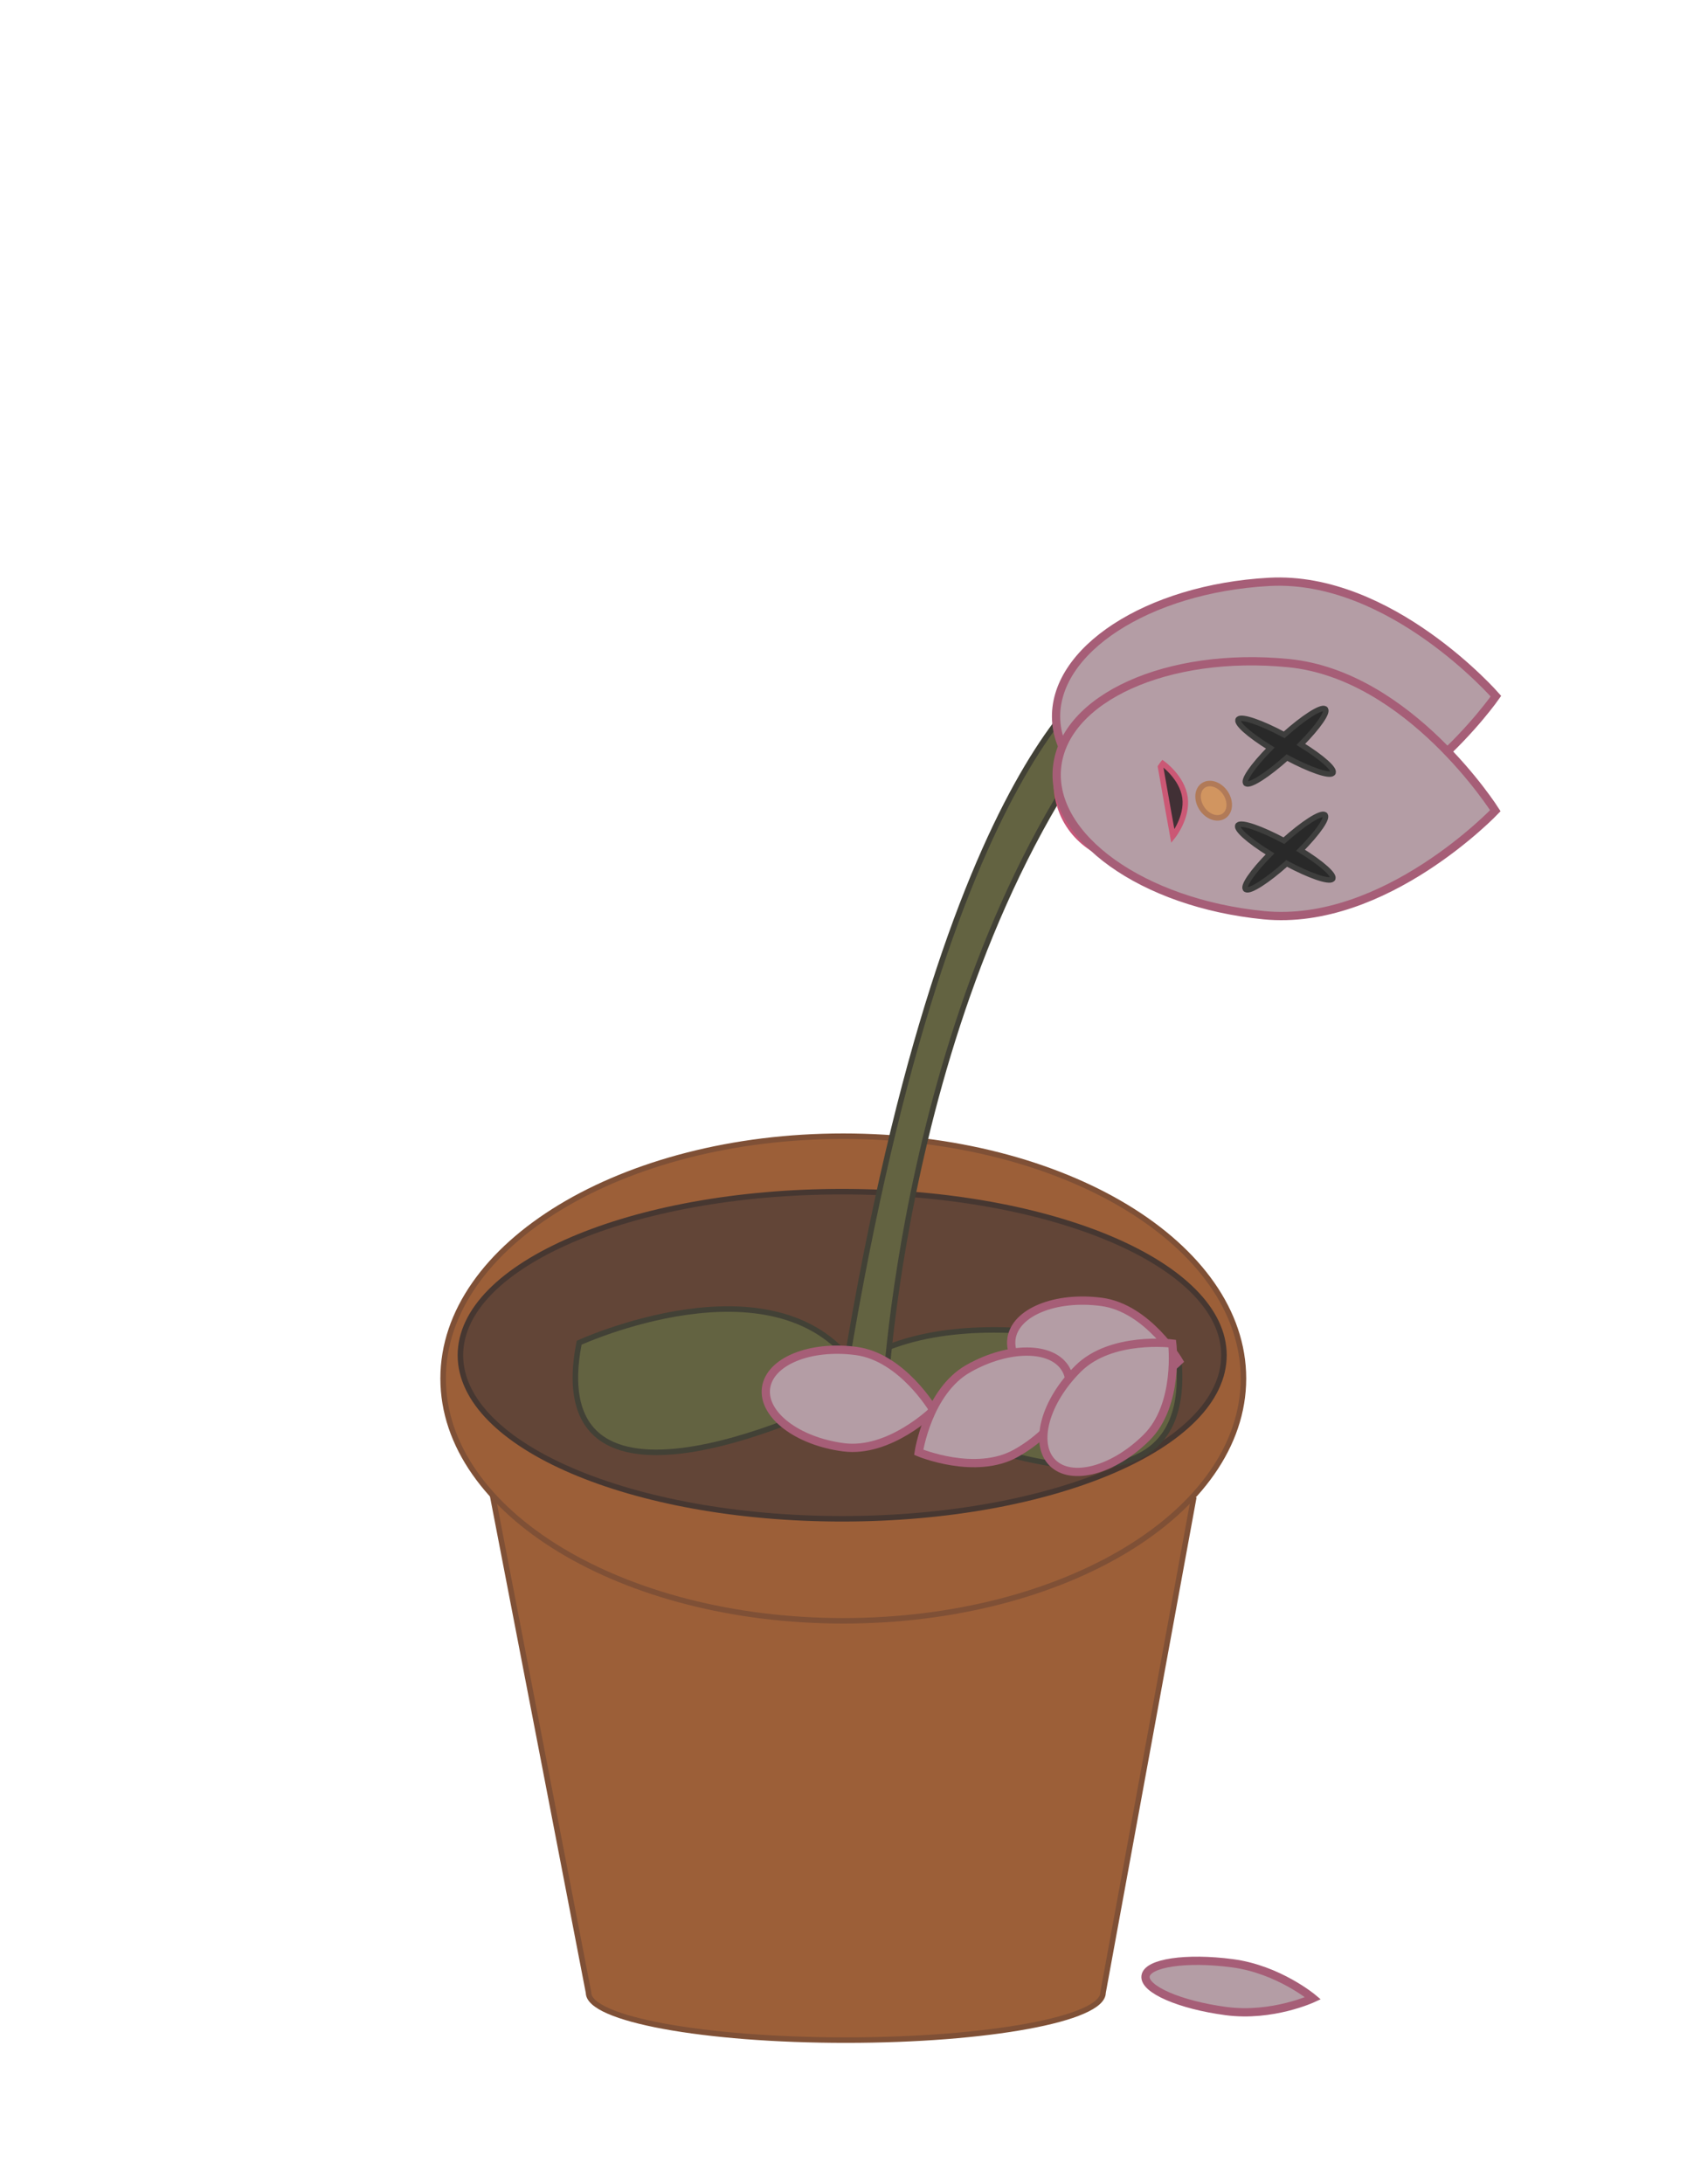 <?xml version="1.0" encoding="UTF-8" standalone="no"?>
<svg
   xmlns:dc="http://purl.org/dc/elements/1.1/"
   xmlns:cc="http://creativecommons.org/ns#"
   xmlns:rdf="http://www.w3.org/1999/02/22-rdf-syntax-ns#"
   xmlns:svg="http://www.w3.org/2000/svg"
   xmlns="http://www.w3.org/2000/svg"
   viewBox="0 0 816 1056"
   height="1056"
   width="816"
   xml:space="preserve"
   id="svg2"
   version="1.1"><defs
     id="defs6"><clipPath
       id="clipPath18"
       clipPathUnits="userSpaceOnUse"><path
         id="path16"
         d="M 0,792 H 612 V 0 H 0 Z" /></clipPath></defs><g
     transform="matrix(1.333,0,0,-1.333,0,1056)"
     id="g10"><g
       id="g12"><g
         clip-path="url(#clipPath18)"
         id="g14"><g
           transform="translate(178.721,249.895)"
           id="g20"><path
             id="path22"
             style="fill:#9c5f38;fill-opacity:1;fill-rule:nonzero;stroke:none"
             d="m 0,0 34.843,-180.448 c 0,-9.494 41.79,-17.19 93.342,-17.19 51.552,0 93.342,7.696 93.342,17.19 l 32.741,178.642 z" /></g><g
           transform="translate(178.721,249.895)"
           id="g24"><path
             id="path26"
             style="fill:none;stroke:#7f5036;stroke-width:2;stroke-linecap:butt;stroke-linejoin:miter;stroke-miterlimit:10;stroke-dasharray:none;stroke-opacity:1"
             d="m 0,0 34.843,-180.448 c 0,-9.494 41.79,-17.19 93.342,-17.19 51.552,0 93.342,7.696 93.342,17.19 l 32.741,178.642 z" /></g><g
           transform="translate(451.206,292.222)"
           id="g28"><path
             id="path30"
             style="fill:#9c5f38;fill-opacity:1;fill-rule:nonzero;stroke:none"
             d="m 0,0 c 0,-48.538 -65.011,-87.886 -145.206,-87.886 -80.194,0 -145.205,39.348 -145.205,87.886 0,48.538 65.011,87.886 145.205,87.886 C -65.011,87.886 0,48.538 0,0" /></g><g
           transform="translate(451.206,292.222)"
           id="g32"><path
             id="path34"
             style="fill:none;stroke:#7f5036;stroke-width:2;stroke-linecap:butt;stroke-linejoin:miter;stroke-miterlimit:10;stroke-dasharray:none;stroke-opacity:1"
             d="m 0,0 c 0,-48.538 -65.011,-87.886 -145.206,-87.886 -80.194,0 -145.205,39.348 -145.205,87.886 0,48.538 65.011,87.886 145.205,87.886 C -65.011,87.886 0,48.538 0,0 Z" /></g><g
           transform="translate(444.13,300.662)"
           id="g36"><path
             id="path38"
             style="fill:#624537;fill-opacity:1;fill-rule:nonzero;stroke:none"
             d="m 0,0 c 0,-32.763 -62.023,-59.323 -138.532,-59.323 -76.51,0 -138.533,26.56 -138.533,59.323 0,32.763 62.023,59.323 138.533,59.323 C -62.023,59.323 0,32.763 0,0" /></g><g
           transform="translate(444.13,300.662)"
           id="g40"><path
             id="path42"
             style="fill:none;stroke:#463731;stroke-width:2;stroke-linecap:butt;stroke-linejoin:miter;stroke-miterlimit:10;stroke-dasharray:none;stroke-opacity:1"
             d="m 0,0 c 0,-32.763 -62.023,-59.323 -138.532,-59.323 -76.51,0 -138.533,26.56 -138.533,59.323 0,32.763 62.023,59.323 138.533,59.323 C -62.023,59.323 0,32.763 0,0 Z" /></g><g
           transform="translate(322.038,281.76)"
           id="g44"><path
             id="path46"
             style="fill:#636341;fill-opacity:1;fill-rule:nonzero;stroke:#424136;stroke-width:2;stroke-linecap:butt;stroke-linejoin:miter;stroke-miterlimit:10;stroke-dasharray:none;stroke-opacity:1"
             d="m 0,0 c 0,0 112.011,-58.039 105.738,16.767 0,0 -76.369,26.385 -117.873,-1.402" /></g><g
           transform="translate(305.034,284.824)"
           id="g48"><path
             id="path50"
             style="fill:#636341;fill-opacity:1;fill-rule:nonzero;stroke:#424136;stroke-width:2;stroke-linecap:butt;stroke-linejoin:miter;stroke-miterlimit:10;stroke-dasharray:none;stroke-opacity:1"
             d="m 0,0 c 0,0 -109.544,-55.065 -94.894,20.363 0,0 70.334,32.295 99.763,-8.061" /></g><g
           transform="translate(321.066,284.824)"
           id="g52"><path
             id="path54"
             style="fill:#636341;fill-opacity:1;fill-rule:nonzero;stroke:none"
             d="m 0,0 c 0,0 7.545,163.724 94.612,261.542 l -11.066,4.012 c 0,0 -61.592,-25.5 -99.578,-265.554 z" /></g><g
           transform="translate(321.066,284.824)"
           id="g56"><path
             id="path58"
             style="fill:none;stroke:#424136;stroke-width:2;stroke-linecap:butt;stroke-linejoin:miter;stroke-miterlimit:10;stroke-dasharray:none;stroke-opacity:1"
             d="m 0,0 c 0,0 7.545,163.724 94.612,261.542 l -11.066,4.012 c 0,0 -61.592,-25.5 -99.578,-265.554 z" /></g><g
           transform="translate(479.719,495.024)"
           id="g60"><path
             id="path62"
             style="fill:#d0a9b4;fill-opacity:1;fill-rule:nonzero;stroke:#c65779;stroke-width:3;stroke-linecap:butt;stroke-linejoin:miter;stroke-miterlimit:10;stroke-dasharray:none;stroke-opacity:1"
             d="m 0,0 c -38.085,-22.294 -79.348,-22.618 -92.164,-0.725 -12.815,21.894 7.67,57.714 45.755,80.008" /></g><g
           transform="translate(465.569,489.431)"
           id="g64"><path
             id="path66"
             style="fill:#b49da5;fill-opacity:1;fill-rule:nonzero;stroke:none"
             d="m 0,0 c -44.063,-2.434 -80.918,16.127 -82.316,41.457 -1.399,25.33 33.187,47.837 77.25,50.27 C 38.997,94.161 77.25,50.27 77.25,50.27 77.25,50.27 44.063,2.434 0,0" /></g><g
           transform="translate(465.569,489.431)"
           id="g68"><path
             id="path70"
             style="fill:none;stroke:#a65e77;stroke-width:3;stroke-linecap:butt;stroke-linejoin:miter;stroke-miterlimit:10;stroke-dasharray:none;stroke-opacity:1"
             d="m 0,0 c -44.063,-2.434 -80.918,16.127 -82.316,41.457 -1.399,25.33 33.187,47.837 77.25,50.27 C 38.997,94.161 77.25,50.27 77.25,50.27 77.25,50.27 44.063,2.434 0,0 Z" /></g><g
           transform="translate(458.585,460.261)"
           id="g72"><path
             id="path74"
             style="fill:#b49da5;fill-opacity:1;fill-rule:nonzero;stroke:none"
             d="M 0,0 C -43.918,4.319 -77.509,28.286 -75.026,53.533 -72.544,78.779 -34.928,95.745 8.99,91.426 52.909,87.107 84.017,37.893 84.017,37.893 84.017,37.893 43.919,-4.319 0,0" /></g><g
           transform="translate(458.585,460.261)"
           id="g76"><path
             id="path78"
             style="fill:none;stroke:#a65e77;stroke-width:3;stroke-linecap:butt;stroke-linejoin:miter;stroke-miterlimit:10;stroke-dasharray:none;stroke-opacity:1"
             d="M 0,0 C -43.918,4.319 -77.509,28.286 -75.026,53.533 -72.544,78.779 -34.928,95.745 8.99,91.426 52.909,87.107 84.017,37.893 84.017,37.893 84.017,37.893 43.919,-4.319 0,0 Z" /></g><g
           transform="translate(425.589,488.893)"
           id="g80"><path
             id="path82"
             style="fill:#413035;fill-opacity:1;fill-rule:nonzero;stroke:none"
             d="m 0,0 c 0,0 5.413,6.759 4.408,14.036 -1.004,7.278 -8.046,12.317 -8.046,12.317 0,0 -0.341,-0.426 -0.836,-1.179 C -2.663,14.641 0,0 0,0" /></g><g
           transform="translate(425.589,488.893)"
           id="g84"><path
             id="path86"
             style="fill:none;stroke:#cb5875;stroke-width:2;stroke-linecap:butt;stroke-linejoin:miter;stroke-miterlimit:10;stroke-dasharray:none;stroke-opacity:1"
             d="m 0,0 c 0,0 5.413,6.759 4.408,14.036 -1.004,7.278 -8.046,12.317 -8.046,12.317 0,0 -0.341,-0.426 -0.836,-1.179 C -2.663,14.641 0,0 0,0 Z" /></g><g
           transform="translate(442.63,495.64)"
           id="g88"><path
             id="path90"
             style="fill:#d19560;fill-opacity:1;fill-rule:nonzero;stroke:none"
             d="m 0,0 c -2.869,-0.548 -6.197,1.76 -7.433,5.156 -1.236,3.396 0.088,6.593 2.957,7.141 2.869,0.548 6.197,-1.76 7.433,-5.156 C 4.193,3.745 2.869,0.548 0,0" /></g><g
           transform="translate(442.63,495.64)"
           id="g92"><path
             id="path94"
             style="fill:none;stroke:#b17a58;stroke-width:2;stroke-linecap:butt;stroke-linejoin:miter;stroke-miterlimit:10;stroke-dasharray:none;stroke-opacity:1"
             d="m 0,0 c -2.869,-0.548 -6.197,1.76 -7.433,5.156 -1.236,3.396 0.088,6.593 2.957,7.141 2.869,0.548 6.197,-1.76 7.433,-5.156 C 4.193,3.745 2.869,0.548 0,0 Z" /></g><g
           transform="translate(306.035,267.278)"
           id="g96"><path
             id="path98"
             style="fill:#b49da5;fill-opacity:1;fill-rule:nonzero;stroke:none"
             d="M 0,0 C -16.779,2.219 -29.347,11.838 -28.071,21.484 -26.796,31.129 -12.159,37.149 4.62,34.93 21.4,32.71 32.692,13.446 32.692,13.446 32.692,13.446 16.779,-2.219 0,0" /></g><g
           transform="translate(306.035,267.278)"
           id="g100"><path
             id="path102"
             style="fill:none;stroke:#a65e77;stroke-width:3;stroke-linecap:butt;stroke-linejoin:miter;stroke-miterlimit:10;stroke-dasharray:none;stroke-opacity:1"
             d="M 0,0 C -16.779,2.219 -29.347,11.838 -28.071,21.484 -26.796,31.129 -12.159,37.149 4.62,34.93 21.4,32.71 32.692,13.446 32.692,13.446 32.692,13.446 16.779,-2.219 0,0 Z" /></g><g
           transform="translate(395.084,285.081)"
           id="g104"><path
             id="path106"
             style="fill:#b49da5;fill-opacity:1;fill-rule:nonzero;stroke:none"
             d="M 0,0 C -16.779,2.219 -29.347,11.838 -28.071,21.484 -26.796,31.129 -12.159,37.149 4.62,34.93 21.4,32.71 32.692,13.446 32.692,13.446 32.692,13.446 16.779,-2.219 0,0" /></g><g
           transform="translate(395.084,285.081)"
           id="g108"><path
             id="path110"
             style="fill:none;stroke:#a65e77;stroke-width:3;stroke-linecap:butt;stroke-linejoin:miter;stroke-miterlimit:10;stroke-dasharray:none;stroke-opacity:1"
             d="M 0,0 C -16.779,2.219 -29.347,11.838 -28.071,21.484 -26.796,31.129 -12.159,37.149 4.62,34.93 21.4,32.71 32.692,13.446 32.692,13.446 32.692,13.446 16.779,-2.219 0,0 Z" /></g><g
           transform="translate(351.426,295.847)"
           id="g112"><path
             id="path114"
             style="fill:#b49da5;fill-opacity:1;fill-rule:nonzero;stroke:none"
             d="M 0,0 C 14.748,8.305 30.573,8.166 35.348,-0.312 40.122,-8.79 32.037,-22.395 17.289,-30.7 c -14.747,-8.306 -35.347,0.312 -35.347,0.312 0,0 3.31,22.083 18.058,30.388" /></g><g
           transform="translate(351.426,295.847)"
           id="g116"><path
             id="path118"
             style="fill:none;stroke:#a65e77;stroke-width:3;stroke-linecap:butt;stroke-linejoin:miter;stroke-miterlimit:10;stroke-dasharray:none;stroke-opacity:1"
             d="M 0,0 C 14.748,8.305 30.573,8.166 35.348,-0.312 40.122,-8.79 32.037,-22.395 17.289,-30.7 c -14.747,-8.306 -35.347,0.312 -35.347,0.312 0,0 3.31,22.083 18.058,30.388 z" /></g><g
           transform="translate(483.572,511.738)"
           id="g120"><path
             id="path122"
             style="fill:#292929;fill-opacity:1;fill-rule:nonzero;stroke:none"
             d="m 0,0 c 1.261,1.199 -3.764,5.68 -11.546,10.473 6.426,6.5 10.247,12.044 8.738,12.91 -1.509,0.866 -7.836,-3.239 -14.774,-9.445 -8.209,4.387 -15.328,6.877 -16.589,5.678 -1.261,-1.199 3.764,-5.68 11.545,-10.473 -6.425,-6.5 -10.246,-12.043 -8.737,-12.91 1.509,-0.866 7.836,3.239 14.773,9.445 C -8.38,1.291 -1.261,-1.199 0,0" /></g><g
           transform="translate(483.572,511.738)"
           id="g124"><path
             id="path126"
             style="fill:none;stroke:#3e3e3d;stroke-width:2;stroke-linecap:butt;stroke-linejoin:miter;stroke-miterlimit:10;stroke-dasharray:none;stroke-opacity:1"
             d="m 0,0 c 1.261,1.199 -3.764,5.68 -11.546,10.473 6.426,6.5 10.247,12.044 8.738,12.91 -1.509,0.866 -7.836,-3.239 -14.774,-9.445 -8.209,4.387 -15.328,6.877 -16.589,5.678 -1.261,-1.199 3.764,-5.68 11.545,-10.473 -6.425,-6.5 -10.246,-12.043 -8.737,-12.91 1.509,-0.866 7.836,3.239 14.773,9.445 C -8.38,1.291 -1.261,-1.199 0,0 Z" /></g><g
           transform="translate(483.471,473.347)"
           id="g128"><path
             id="path130"
             style="fill:#292929;fill-opacity:1;fill-rule:nonzero;stroke:none"
             d="m 0,0 c 1.261,1.199 -3.764,5.68 -11.546,10.473 6.426,6.5 10.247,12.044 8.738,12.91 -1.509,0.866 -7.836,-3.239 -14.774,-9.445 -8.209,4.387 -15.328,6.877 -16.589,5.678 -1.261,-1.199 3.764,-5.68 11.545,-10.473 -6.425,-6.5 -10.246,-12.043 -8.737,-12.91 1.509,-0.866 7.836,3.239 14.773,9.445 C -8.38,1.291 -1.261,-1.199 0,0" /></g><g
           transform="translate(483.471,473.347)"
           id="g132"><path
             id="path134"
             style="fill:none;stroke:#3e3e3d;stroke-width:2;stroke-linecap:butt;stroke-linejoin:miter;stroke-miterlimit:10;stroke-dasharray:none;stroke-opacity:1"
             d="m 0,0 c 1.261,1.199 -3.764,5.68 -11.546,10.473 6.426,6.5 10.247,12.044 8.738,12.91 -1.509,0.866 -7.836,-3.239 -14.774,-9.445 -8.209,4.387 -15.328,6.877 -16.589,5.678 -1.261,-1.199 3.764,-5.68 11.545,-10.473 -6.425,-6.5 -10.246,-12.043 -8.737,-12.91 1.509,-0.866 7.836,3.239 14.773,9.445 C -8.38,1.291 -1.261,-1.199 0,0 Z" /></g><g
           transform="translate(444.914,62.785)"
           id="g136"><path
             id="path138"
             style="fill:#b49da5;fill-opacity:1;fill-rule:nonzero;stroke:none"
             d="M 0,0 C -16.779,2.219 -29.868,7.903 -29.234,12.694 -28.6,17.485 -14.484,19.57 2.295,17.35 19.074,15.131 31.529,4.656 31.529,4.656 31.529,4.656 16.779,-2.219 0,0" /></g><g
           transform="translate(444.914,62.785)"
           id="g140"><path
             id="path142"
             style="fill:none;stroke:#a65e77;stroke-width:3;stroke-linecap:butt;stroke-linejoin:miter;stroke-miterlimit:10;stroke-dasharray:none;stroke-opacity:1"
             d="M 0,0 C -16.779,2.219 -29.868,7.903 -29.234,12.694 -28.6,17.485 -14.484,19.57 2.295,17.35 19.074,15.131 31.529,4.656 31.529,4.656 31.529,4.656 16.779,-2.219 0,0 Z" /></g><g
           transform="translate(416.039,270.796)"
           id="g144"><path
             id="path146"
             style="fill:#b49da5;fill-opacity:1;fill-rule:nonzero;stroke:none"
             d="m 0,0 c -12.007,-11.93 -27.299,-16.005 -34.157,-9.103 -6.857,6.902 -2.684,22.168 9.323,34.097 12.007,11.93 34.157,9.103 34.157,9.103 C 9.323,34.097 12.007,11.93 0,0" /></g><g
           transform="translate(416.039,270.796)"
           id="g148"><path
             id="path150"
             style="fill:none;stroke:#a65e77;stroke-width:3;stroke-linecap:butt;stroke-linejoin:miter;stroke-miterlimit:10;stroke-dasharray:none;stroke-opacity:1"
             d="m 0,0 c -12.007,-11.93 -27.299,-16.005 -34.157,-9.103 -6.857,6.902 -2.684,22.168 9.323,34.097 12.007,11.93 34.157,9.103 34.157,9.103 C 9.323,34.097 12.007,11.93 0,0 Z" /></g></g></g></g></svg>